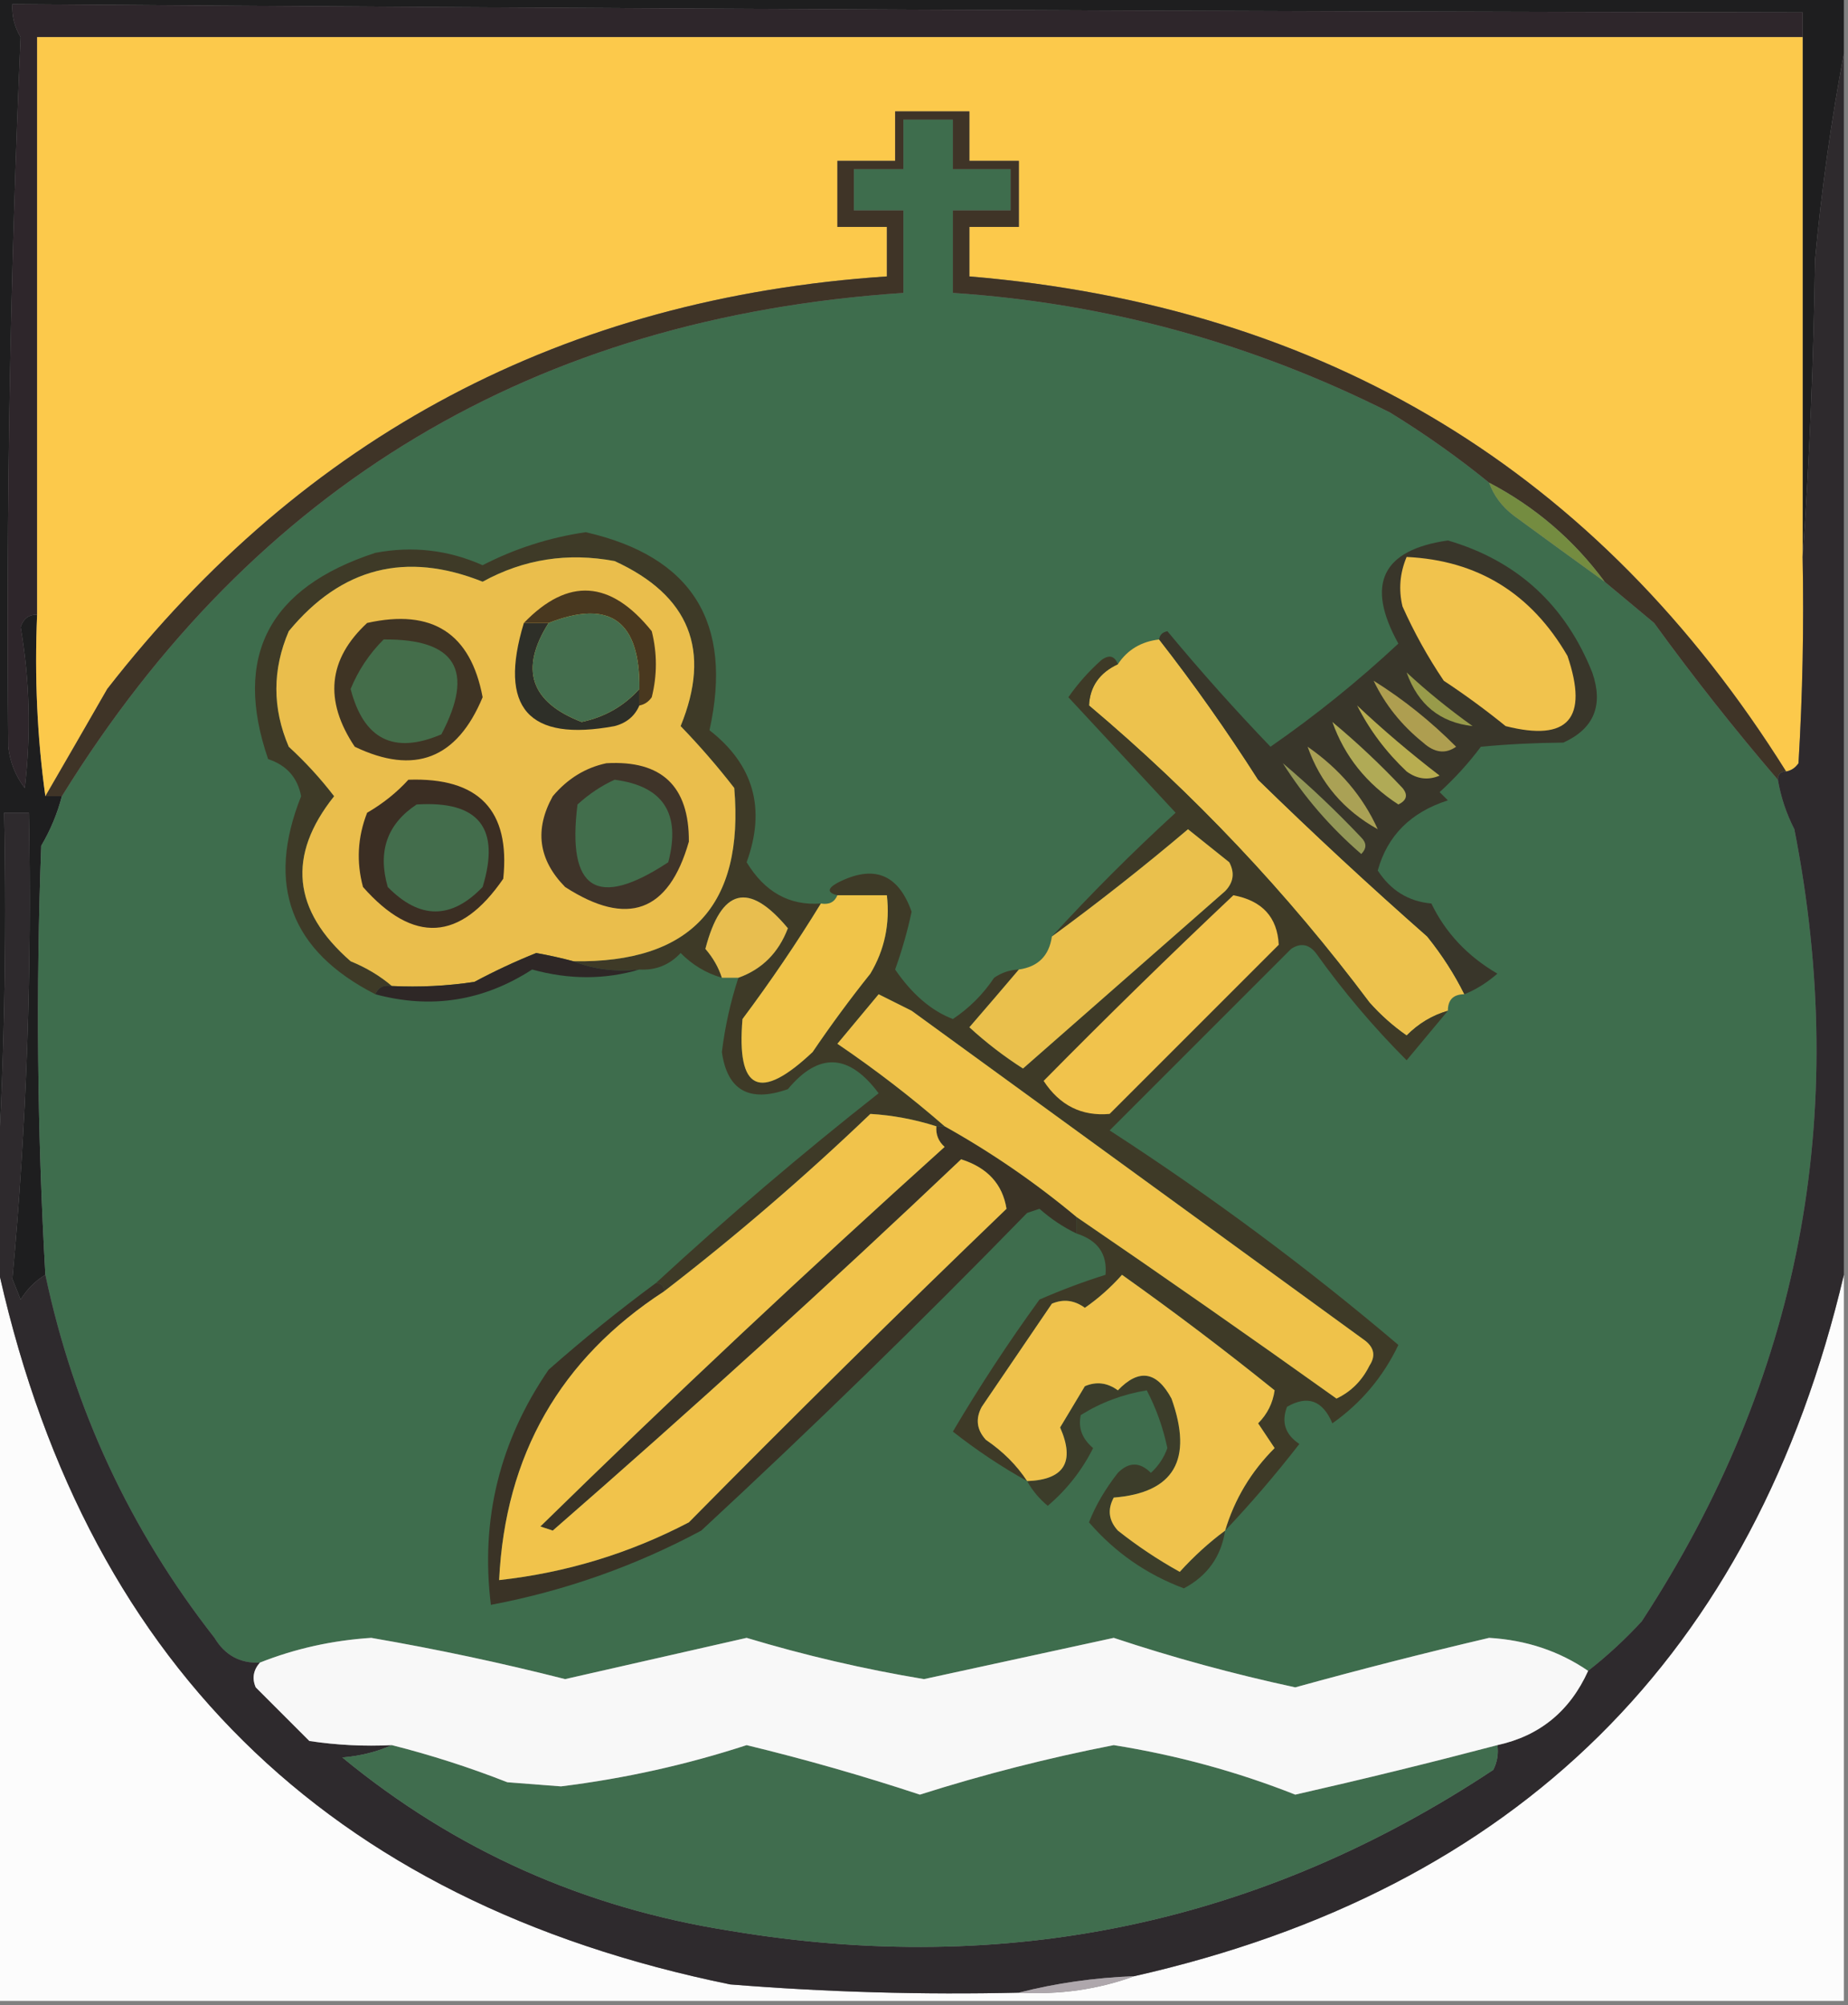 <?xml version="1.0" encoding="UTF-8"?>
<!DOCTYPE svg PUBLIC "-//W3C//DTD SVG 1.1//EN" "http://www.w3.org/Graphics/SVG/1.1/DTD/svg11.dtd">
<svg xmlns="http://www.w3.org/2000/svg" version="1.1" width="224px" height="243px" style="shape-rendering:geometricPrecision; text-rendering:geometricPrecision; image-rendering:optimizeQuality; fill-rule:evenodd; clip-rule:evenodd" xmlns:xlink="http://www.w3.org/1999/xlink">
<rect width="100%" height="100%" fill="#808080" stroke="none"/>
<g><path style="opacity:1" fill="#1e1e1f" d="M -0.5,-0.5 C 74.167,-0.5 148.833,-0.5 223.5,-0.5C 223.5,1.833 223.5,4.167 223.5,6.5C 221.964,14.6 220.798,22.933 220,31.5C 219.831,43.674 219.331,55.674 218.5,67.5C 218.5,46.5 218.5,25.5 218.5,4.5C 218.5,3.5 218.5,2.5 218.5,1.5C 146.149,1.387 73.816,1.054 1.5,0.5C 1.421,1.93 1.754,3.264 2.5,4.5C 1.236,33.123 0.736,61.79 1,90.5C 1.216,92.384 1.883,94.051 3,95.5C 3.775,88.962 3.609,82.462 2.5,76C 2.836,74.97 3.503,74.47 4.5,74.5C 4.175,82.019 4.508,89.352 5.5,96.5C 6.167,96.5 6.833,96.5 7.5,96.5C 6.955,98.593 6.122,100.593 5,102.5C 4.346,119.844 4.512,137.177 5.5,154.5C 4.288,155.23 3.288,156.23 2.5,157.5C 2.167,156.667 1.833,155.833 1.5,155C 3.222,136.336 3.889,117.503 3.5,98.5C 2.5,98.5 1.5,98.5 0.5,98.5C 0.83,114.342 0.496,130.009 -0.5,145.5C -0.5,96.833 -0.5,48.167 -0.5,-0.5 Z"/></g>
<g><path style="opacity:1" fill="#2e262b" d="M 218.5,4.5 C 147.167,4.5 75.833,4.5 4.5,4.5C 4.5,27.833 4.5,51.167 4.5,74.5C 3.503,74.47 2.836,74.97 2.5,76C 3.609,82.462 3.775,88.962 3,95.5C 1.883,94.051 1.216,92.384 1,90.5C 0.736,61.79 1.236,33.123 2.5,4.5C 1.754,3.264 1.421,1.93 1.5,0.5C 73.816,1.054 146.149,1.387 218.5,1.5C 218.5,2.5 218.5,3.5 218.5,4.5 Z"/></g>
<g><path style="opacity:1" fill="#fcc94b" d="M 218.5,4.5 C 218.5,25.5 218.5,46.5 218.5,67.5C 218.666,75.84 218.5,84.173 218,92.5C 217.617,93.056 217.117,93.389 216.5,93.5C 193.716,57.123 160.716,37.123 117.5,33.5C 117.5,31.5 117.5,29.5 117.5,27.5C 119.5,27.5 121.5,27.5 123.5,27.5C 123.5,24.833 123.5,22.167 123.5,19.5C 121.5,19.5 119.5,19.5 117.5,19.5C 117.5,17.5 117.5,15.5 117.5,13.5C 114.5,13.5 111.5,13.5 108.5,13.5C 108.5,15.5 108.5,17.5 108.5,19.5C 106.167,19.5 103.833,19.5 101.5,19.5C 101.5,22.167 101.5,24.833 101.5,27.5C 103.5,27.5 105.5,27.5 107.5,27.5C 107.5,29.5 107.5,31.5 107.5,33.5C 68.428,36.116 36.928,52.783 13,83.5C 10.457,87.933 7.957,92.266 5.5,96.5C 4.508,89.352 4.175,82.019 4.5,74.5C 4.5,51.167 4.5,27.833 4.5,4.5C 75.833,4.5 147.167,4.5 218.5,4.5 Z"/></g>
<g><path style="opacity:1" fill="#3e6d4d" d="M 180.5,58.5 C 181.066,60.078 182.066,61.412 183.5,62.5C 187.203,65.216 190.87,67.883 194.5,70.5C 196.481,72.144 198.481,73.81 200.5,75.5C 205.279,82.085 210.279,88.418 215.5,94.5C 215.857,96.589 216.523,98.589 217.5,100.5C 224.315,135.199 218.149,167.199 199,196.5C 196.963,198.706 194.797,200.706 192.5,202.5C 188.989,200.097 184.989,198.763 180.5,198.5C 172.638,200.345 164.805,202.345 157,204.5C 149.496,202.884 142.163,200.884 135,198.5C 127.312,200.177 119.645,201.843 112,203.5C 104.746,202.295 97.579,200.628 90.5,198.5C 83.156,200.171 75.823,201.838 68.5,203.5C 60.749,201.53 52.916,199.863 45,198.5C 40.269,198.807 35.769,199.807 31.5,201.5C 29.097,201.607 27.264,200.607 26,198.5C 15.777,185.435 8.944,170.768 5.5,154.5C 4.512,137.177 4.346,119.844 5,102.5C 6.122,100.593 6.955,98.593 7.5,96.5C 30.808,58.825 64.808,38.492 109.5,35.5C 109.5,32.167 109.5,28.833 109.5,25.5C 107.5,25.5 105.5,25.5 103.5,25.5C 103.5,23.833 103.5,22.167 103.5,20.5C 105.5,20.5 107.5,20.5 109.5,20.5C 109.5,18.5 109.5,16.5 109.5,14.5C 111.5,14.5 113.5,14.5 115.5,14.5C 115.5,16.5 115.5,18.5 115.5,20.5C 117.833,20.5 120.167,20.5 122.5,20.5C 122.5,22.167 122.5,23.833 122.5,25.5C 120.167,25.5 117.833,25.5 115.5,25.5C 115.5,28.833 115.5,32.167 115.5,35.5C 134.047,36.722 151.714,41.556 168.5,50C 172.742,52.61 176.742,55.443 180.5,58.5 Z"/></g>
<g><path style="opacity:1" fill="#edc24d" d="M 140.5,77.5 C 144.717,82.905 148.717,88.572 152.5,94.5C 159.216,101.053 166.049,107.386 173,113.5C 174.813,115.761 176.313,118.095 177.5,120.5C 176.167,120.5 175.5,121.167 175.5,122.5C 173.606,123.048 171.94,124.048 170.5,125.5C 168.851,124.352 167.351,123.019 166,121.5C 156.046,108.213 144.713,96.213 132,85.5C 132.112,83.203 133.278,81.536 135.5,80.5C 136.659,78.75 138.326,77.75 140.5,77.5 Z"/></g>
<g><path style="opacity:1" fill="#3f3427" d="M 216.5,93.5 C 215.833,93.5 215.5,93.833 215.5,94.5C 210.279,88.418 205.279,82.085 200.5,75.5C 198.481,73.81 196.481,72.144 194.5,70.5C 190.767,65.436 186.101,61.436 180.5,58.5C 176.742,55.443 172.742,52.61 168.5,50C 151.714,41.556 134.047,36.722 115.5,35.5C 115.5,32.167 115.5,28.833 115.5,25.5C 117.833,25.5 120.167,25.5 122.5,25.5C 122.5,23.833 122.5,22.167 122.5,20.5C 120.167,20.5 117.833,20.5 115.5,20.5C 115.5,18.5 115.5,16.5 115.5,14.5C 113.5,14.5 111.5,14.5 109.5,14.5C 109.5,16.5 109.5,18.5 109.5,20.5C 107.5,20.5 105.5,20.5 103.5,20.5C 103.5,22.167 103.5,23.833 103.5,25.5C 105.5,25.5 107.5,25.5 109.5,25.5C 109.5,28.833 109.5,32.167 109.5,35.5C 64.808,38.492 30.808,58.825 7.5,96.5C 6.833,96.5 6.167,96.5 5.5,96.5C 7.957,92.266 10.457,87.933 13,83.5C 36.928,52.783 68.428,36.116 107.5,33.5C 107.5,31.5 107.5,29.5 107.5,27.5C 105.5,27.5 103.5,27.5 101.5,27.5C 101.5,24.833 101.5,22.167 101.5,19.5C 103.833,19.5 106.167,19.5 108.5,19.5C 108.5,17.5 108.5,15.5 108.5,13.5C 111.5,13.5 114.5,13.5 117.5,13.5C 117.5,15.5 117.5,17.5 117.5,19.5C 119.5,19.5 121.5,19.5 123.5,19.5C 123.5,22.167 123.5,24.833 123.5,27.5C 121.5,27.5 119.5,27.5 117.5,27.5C 117.5,29.5 117.5,31.5 117.5,33.5C 160.716,37.123 193.716,57.123 216.5,93.5 Z"/></g>
<g><path style="opacity:1" fill="#748c40" d="M 180.5,58.5 C 186.101,61.436 190.767,65.436 194.5,70.5C 190.87,67.883 187.203,65.216 183.5,62.5C 182.066,61.412 181.066,60.078 180.5,58.5 Z"/></g>
<g><path style="opacity:1" fill="#39362a" d="M 177.5,120.5 C 176.313,118.095 174.813,115.761 173,113.5C 166.049,107.386 159.216,101.053 152.5,94.5C 148.717,88.572 144.717,82.905 140.5,77.5C 140.56,76.957 140.893,76.624 141.5,76.5C 145.552,81.378 149.718,86.045 154,90.5C 159.445,86.726 164.611,82.56 169.5,78C 165.509,70.817 167.509,66.65 175.5,65.5C 183.885,67.958 189.718,73.291 193,81.5C 194.379,85.475 193.213,88.309 189.5,90C 186.089,90.027 182.756,90.194 179.5,90.5C 178.018,92.483 176.351,94.316 174.5,96C 174.833,96.333 175.167,96.667 175.5,97C 171.003,98.439 168.169,101.272 167,105.5C 168.571,107.923 170.737,109.256 173.5,109.5C 175.218,113.056 177.884,115.89 181.5,118C 180.264,119.085 178.931,119.918 177.5,120.5 Z"/></g>
<g><path style="opacity:1" fill="#939757" d="M 155.5,92.5 C 158.751,95.246 161.917,98.246 165,101.5C 165.667,102.167 165.667,102.833 165,103.5C 161.227,100.236 158.06,96.57 155.5,92.5 Z"/></g>
<g><path style="opacity:1" fill="#aaa155" d="M 158.5,90.5 C 162.373,93.186 165.206,96.519 167,100.5C 162.866,98.205 160.033,94.871 158.5,90.5 Z"/></g>
<g><path style="opacity:1" fill="#b8ad50" d="M 164.5,85.5 C 167.622,88.446 170.956,91.279 174.5,94C 173.101,94.595 171.768,94.428 170.5,93.5C 167.995,91.131 165.995,88.465 164.5,85.5 Z"/></g>
<g><path style="opacity:1" fill="#b0aa56" d="M 161.5,87.5 C 164.49,89.99 167.323,92.656 170,95.5C 170.688,96.332 170.521,96.998 169.5,97.5C 165.637,94.987 162.971,91.653 161.5,87.5 Z"/></g>
<g><path style="opacity:1" fill="#ae9e50" d="M 166.5,82.5 C 170.084,84.739 173.417,87.406 176.5,90.5C 175.21,91.408 173.877,91.241 172.5,90C 169.882,87.894 167.882,85.394 166.5,82.5 Z"/></g>
<g><path style="opacity:1" fill="#989b4a" d="M 170.5,81.5 C 172.959,83.779 175.626,85.946 178.5,88C 174.549,87.561 171.883,85.394 170.5,81.5 Z"/></g>
<g><path style="opacity:1" fill="#f1c34d" d="M 170.5,67.5 C 179.101,67.907 185.601,71.907 190,79.5C 192.575,87.088 190.075,89.921 182.5,88C 180.089,86.044 177.589,84.211 175,82.5C 173.065,79.629 171.399,76.629 170,73.5C 169.51,71.455 169.677,69.455 170.5,67.5 Z"/></g>
<g><path style="opacity:1" fill="#3e3a27" d="M 99.5,109.5 C 96.58,114.268 93.413,118.934 90,123.5C 89.26,132.213 92.093,133.546 98.5,127.5C 100.714,124.237 103.047,121.07 105.5,118C 107.225,115.114 107.892,111.948 107.5,108.5C 105.5,108.5 103.5,108.5 101.5,108.5C 100.262,108.19 100.262,107.69 101.5,107C 105.88,104.736 108.88,105.903 110.5,110.5C 109.988,112.884 109.321,115.217 108.5,117.5C 110.561,120.505 112.894,122.505 115.5,123.5C 117.5,122.167 119.167,120.5 120.5,118.5C 121.417,117.873 122.417,117.539 123.5,117.5C 121.575,119.769 119.575,122.103 117.5,124.5C 119.524,126.358 121.691,128.025 124,129.5C 132.192,122.304 140.359,115.138 148.5,108C 149.517,106.951 149.684,105.784 149,104.5C 147.341,103.169 145.674,101.835 144,100.5C 138.617,105.057 133.117,109.391 127.5,113.5C 132.273,108.279 137.273,103.279 142.5,98.5C 138.167,93.833 133.833,89.167 129.5,84.5C 130.648,82.851 131.981,81.351 133.5,80C 134.437,79.308 135.103,79.475 135.5,80.5C 133.278,81.536 132.112,83.203 132,85.5C 144.713,96.213 156.046,108.213 166,121.5C 167.351,123.019 168.851,124.352 170.5,125.5C 171.94,124.048 173.606,123.048 175.5,122.5C 173.856,124.481 172.19,126.481 170.5,128.5C 166.487,124.485 162.821,120.152 159.5,115.5C 158.635,114.417 157.635,114.251 156.5,115C 149.194,122.306 141.86,129.64 134.5,137C 146.796,144.964 158.462,153.631 169.5,163C 167.649,166.877 164.983,170.044 161.5,172.5C 160.327,169.721 158.493,169.054 156,170.5C 155.289,172.367 155.789,173.867 157.5,175C 154.635,178.692 151.635,182.192 148.5,185.5C 149.65,181.677 151.65,178.344 154.5,175.5C 153.833,174.5 153.167,173.5 152.5,172.5C 153.611,171.389 154.278,170.055 154.5,168.5C 148.484,163.652 142.317,158.986 136,154.5C 134.649,156.019 133.149,157.352 131.5,158.5C 130.232,157.572 128.899,157.405 127.5,158C 124.667,162.167 121.833,166.333 119,170.5C 118.219,171.944 118.386,173.277 119.5,174.5C 121.57,175.903 123.237,177.57 124.5,179.5C 121.385,177.769 118.385,175.769 115.5,173.5C 118.751,167.996 122.251,162.662 126,157.5C 128.68,156.33 131.347,155.33 134,154.5C 134.239,151.989 133.072,150.323 130.5,149.5C 130.5,148.833 130.5,148.167 130.5,147.5C 141.027,154.69 151.527,162.023 162,169.5C 163.767,168.66 165.101,167.327 166,165.5C 166.749,164.365 166.583,163.365 165.5,162.5C 147.173,149.175 128.839,135.842 110.5,122.5C 109.167,121.833 107.833,121.167 106.5,120.5C 104.833,122.5 103.167,124.5 101.5,126.5C 106.082,129.611 110.416,132.945 114.5,136.5C 114.167,136.5 113.833,136.5 113.5,136.5C 110.846,135.658 108.179,135.158 105.5,135C 97.508,142.648 89.175,149.814 80.5,156.5C 80.5,155.833 80.167,155.5 79.5,155.5C 88.162,147.511 97.162,139.844 106.5,132.5C 102.909,127.67 99.242,127.503 95.5,132C 90.823,133.652 88.156,132.152 87.5,127.5C 87.879,124.418 88.546,121.418 89.5,118.5C 92.37,117.472 94.37,115.472 95.5,112.5C 90.756,106.798 87.422,107.632 85.5,115C 86.43,116.077 87.096,117.244 87.5,118.5C 85.606,117.952 83.94,116.952 82.5,115.5C 81.15,116.95 79.484,117.617 77.5,117.5C 74.615,117.806 71.948,117.473 69.5,116.5C 83.715,116.728 90.215,109.728 89,95.5C 86.987,92.9 84.82,90.4 82.5,88C 86.254,78.834 83.588,72.167 74.5,68C 68.814,66.932 63.481,67.766 58.5,70.5C 49.194,66.785 41.361,68.785 35,76.5C 33,81.167 33,85.833 35,90.5C 37.018,92.35 38.851,94.35 40.5,96.5C 34.777,103.674 35.444,110.341 42.5,116.5C 44.396,117.275 46.063,118.275 47.5,119.5C 46.508,119.328 45.842,119.662 45.5,120.5C 35.213,115.255 32.213,107.255 36.5,96.5C 36.069,94.234 34.736,92.734 32.5,92C 28.224,79.558 32.557,71.224 45.5,67C 50.002,66.148 54.336,66.648 58.5,68.5C 62.434,66.474 66.6,65.141 71,64.5C 83.888,67.444 88.888,75.444 86,88.5C 91.364,92.686 92.864,98.02 90.5,104.5C 92.703,108.121 95.703,109.788 99.5,109.5 Z"/></g>
<g><path style="opacity:1" fill="#eabe4c" d="M 69.5,116.5 C 68.033,116.106 66.533,115.773 65,115.5C 62.483,116.507 59.983,117.674 57.5,119C 54.183,119.498 50.85,119.665 47.5,119.5C 46.063,118.275 44.396,117.275 42.5,116.5C 35.444,110.341 34.777,103.674 40.5,96.5C 38.851,94.35 37.018,92.35 35,90.5C 33,85.833 33,81.167 35,76.5C 41.361,68.785 49.194,66.785 58.5,70.5C 63.481,67.766 68.814,66.932 74.5,68C 83.588,72.167 86.254,78.834 82.5,88C 84.82,90.4 86.987,92.9 89,95.5C 90.215,109.728 83.715,116.728 69.5,116.5 Z"/></g>
<g><path style="opacity:1" fill="#3f3429" d="M 73.5,92.5 C 80.206,92.115 83.539,95.282 83.5,102C 81.061,110.547 76.061,112.38 68.5,107.5C 65.26,104.206 64.76,100.539 67,96.5C 68.792,94.372 70.958,93.039 73.5,92.5 Z"/></g>
<g><path style="opacity:1" fill="#3b2e23" d="M 49.5,94.5 C 58.037,94.201 61.871,98.201 61,106.5C 55.785,114.09 50.118,114.423 44,107.5C 43.179,104.446 43.345,101.446 44.5,98.5C 46.419,97.388 48.086,96.054 49.5,94.5 Z"/></g>
<g><path style="opacity:1" fill="#436d4c" d="M 50.5,97.5 C 58.019,97.016 60.686,100.349 58.5,107.5C 54.706,111.446 50.873,111.446 47,107.5C 45.756,103.191 46.923,99.858 50.5,97.5 Z"/></g>
<g><path style="opacity:1" fill="#426e4c" d="M 74.5,94.5 C 80.39,95.259 82.557,98.593 81,104.5C 72.361,110.204 68.694,107.87 70,97.5C 71.409,96.219 72.909,95.219 74.5,94.5 Z"/></g>
<g><path style="opacity:1" fill="#3f3424" d="M 44.5,75.5 C 52.382,73.74 57.048,76.74 58.5,84.5C 55.397,91.972 50.23,93.972 43,90.5C 39.257,84.904 39.757,79.904 44.5,75.5 Z"/></g>
<g><path style="opacity:1" fill="#2e2f28" d="M 63.5,75.5 C 64.5,75.5 65.5,75.5 66.5,75.5C 62.955,81.1 64.288,85.1 70.5,87.5C 73.308,86.906 75.641,85.573 77.5,83.5C 77.5,84.167 77.5,84.833 77.5,85.5C 76.942,86.79 75.942,87.623 74.5,88C 64.041,89.94 60.375,85.773 63.5,75.5 Z"/></g>
<g><path style="opacity:1" fill="#446d4a" d="M 46.5,77.5 C 55.244,77.413 57.577,81.246 53.5,89C 47.748,91.457 44.082,89.624 42.5,83.5C 43.432,81.234 44.765,79.234 46.5,77.5 Z"/></g>
<g><path style="opacity:1" fill="#49381f" d="M 77.5,85.5 C 77.5,84.833 77.5,84.167 77.5,83.5C 77.605,75.245 73.938,72.579 66.5,75.5C 65.5,75.5 64.5,75.5 63.5,75.5C 68.845,69.952 74.011,70.285 79,76.5C 79.667,79.167 79.667,81.833 79,84.5C 78.617,85.056 78.117,85.389 77.5,85.5 Z"/></g>
<g><path style="opacity:1" fill="#446e4e" d="M 77.5,83.5 C 75.641,85.573 73.308,86.906 70.5,87.5C 64.288,85.1 62.955,81.1 66.5,75.5C 73.938,72.579 77.605,75.245 77.5,83.5 Z"/></g>
<g><path style="opacity:1" fill="#fcfcfc" d="M -0.5,152.5 C 9.819,201.151 39.485,230.484 88.5,240.5C 100.142,241.437 111.809,241.77 123.5,241.5C 128.434,241.771 133.1,241.104 137.5,239.5C 183.95,228.979 212.616,200.645 223.5,154.5C 223.5,183.833 223.5,213.167 223.5,242.5C 148.833,242.5 74.167,242.5 -0.5,242.5C -0.5,212.5 -0.5,182.5 -0.5,152.5 Z"/></g>
<g><path style="opacity:1" fill="#2e2a2d" d="M 223.5,6.5 C 223.5,55.833 223.5,105.167 223.5,154.5C 212.616,200.645 183.95,228.979 137.5,239.5C 132.63,239.69 127.964,240.356 123.5,241.5C 111.809,241.77 100.142,241.437 88.5,240.5C 39.485,230.484 9.819,201.151 -0.5,152.5C -0.5,150.167 -0.5,147.833 -0.5,145.5C 0.496,130.009 0.83,114.342 0.5,98.5C 1.5,98.5 2.5,98.5 3.5,98.5C 3.889,117.503 3.222,136.336 1.5,155C 1.833,155.833 2.167,156.667 2.5,157.5C 3.288,156.23 4.288,155.23 5.5,154.5C 8.944,170.768 15.777,185.435 26,198.5C 27.264,200.607 29.097,201.607 31.5,201.5C 30.697,202.423 30.53,203.423 31,204.5C 33.167,206.667 35.333,208.833 37.5,211C 40.817,211.498 44.15,211.665 47.5,211.5C 45.708,212.309 43.708,212.809 41.5,213C 55.137,224.225 70.803,231.225 88.5,234C 122.048,239.625 152.881,233.125 181,214.5C 181.483,213.552 181.649,212.552 181.5,211.5C 186.626,210.382 190.293,207.382 192.5,202.5C 194.797,200.706 196.963,198.706 199,196.5C 218.149,167.199 224.315,135.199 217.5,100.5C 216.523,98.589 215.857,96.589 215.5,94.5C 215.5,93.833 215.833,93.5 216.5,93.5C 217.117,93.389 217.617,93.056 218,92.5C 218.5,84.173 218.666,75.84 218.5,67.5C 219.331,55.674 219.831,43.674 220,31.5C 220.798,22.933 221.964,14.6 223.5,6.5 Z"/></g>
<g><path style="opacity:1" fill="#406d4e" d="M 47.5,211.5 C 52.238,212.698 56.905,214.198 61.5,216C 63.667,216.167 65.833,216.333 68,216.5C 75.716,215.543 83.216,213.877 90.5,211.5C 97.598,213.219 104.598,215.219 111.5,217.5C 119.229,215.049 127.063,213.049 135,211.5C 142.638,212.718 149.972,214.718 157,217.5C 165.219,215.636 173.385,213.636 181.5,211.5C 181.649,212.552 181.483,213.552 181,214.5C 152.881,233.125 122.048,239.625 88.5,234C 70.803,231.225 55.137,224.225 41.5,213C 43.708,212.809 45.708,212.309 47.5,211.5 Z"/></g>
<g><path style="opacity:1" fill="#f8f8f8" d="M 192.5,202.5 C 190.293,207.382 186.626,210.382 181.5,211.5C 173.385,213.636 165.219,215.636 157,217.5C 149.972,214.718 142.638,212.718 135,211.5C 127.063,213.049 119.229,215.049 111.5,217.5C 104.598,215.219 97.598,213.219 90.5,211.5C 83.216,213.877 75.716,215.543 68,216.5C 65.833,216.333 63.667,216.167 61.5,216C 56.905,214.198 52.238,212.698 47.5,211.5C 44.15,211.665 40.817,211.498 37.5,211C 35.333,208.833 33.167,206.667 31,204.5C 30.53,203.423 30.697,202.423 31.5,201.5C 35.769,199.807 40.269,198.807 45,198.5C 52.916,199.863 60.749,201.53 68.5,203.5C 75.823,201.838 83.156,200.171 90.5,198.5C 97.579,200.628 104.746,202.295 112,203.5C 119.645,201.843 127.312,200.177 135,198.5C 142.163,200.884 149.496,202.884 157,204.5C 164.805,202.345 172.638,200.345 180.5,198.5C 184.989,198.763 188.989,200.097 192.5,202.5 Z"/></g>
<g><path style="opacity:1" fill="#3c3d2a" d="M 148.5,185.5 C 148.016,188.655 146.349,190.988 143.5,192.5C 138.977,190.808 135.143,188.141 132,184.5C 132.783,182.485 133.95,180.485 135.5,178.5C 136.833,177.167 138.167,177.167 139.5,178.5C 140.415,177.672 141.081,176.672 141.5,175.5C 140.975,173.012 140.142,170.679 139,168.5C 136.101,168.977 133.434,169.977 131,171.5C 130.667,173.047 131.167,174.38 132.5,175.5C 131.149,178.196 129.316,180.53 127,182.5C 125.955,181.627 125.122,180.627 124.5,179.5C 128.998,179.343 130.331,177.176 128.5,173C 129.484,171.343 130.484,169.677 131.5,168C 132.899,167.405 134.232,167.572 135.5,168.5C 138.043,165.84 140.209,166.173 142,169.5C 144.647,176.916 142.314,180.916 135,181.5C 134.219,182.944 134.386,184.277 135.5,185.5C 137.874,187.378 140.374,189.045 143,190.5C 144.729,188.599 146.562,186.932 148.5,185.5 Z"/></g>
<g><path style="opacity:1" fill="#3a3326" d="M 113.5,136.5 C 113.833,136.5 114.167,136.5 114.5,136.5C 120.181,139.673 125.514,143.339 130.5,147.5C 130.5,148.167 130.5,148.833 130.5,149.5C 128.886,148.729 127.386,147.729 126,146.5C 125.5,146.667 125,146.833 124.5,147C 111.643,160.191 98.476,173.024 85,185.5C 76.986,189.798 68.486,192.798 59.5,194.5C 58.227,184.146 60.56,174.646 66.5,166C 70.708,162.287 75.041,158.787 79.5,155.5C 80.167,155.5 80.5,155.833 80.5,156.5C 67.9,164.692 61.233,176.358 60.5,191.5C 68.621,190.603 76.287,188.27 83.5,184.5C 96.1,171.734 108.933,159.068 122,146.5C 121.529,143.517 119.696,141.517 116.5,140.5C 100.333,155.839 83.833,170.839 67,185.5C 66.5,185.333 66,185.167 65.5,185C 81.4,169.44 97.734,154.107 114.5,139C 113.748,138.329 113.414,137.496 113.5,136.5 Z"/></g>
<g><path style="opacity:1" fill="#efc24c" d="M 148.5,185.5 C 146.562,186.932 144.729,188.599 143,190.5C 140.374,189.045 137.874,187.378 135.5,185.5C 134.386,184.277 134.219,182.944 135,181.5C 142.314,180.916 144.647,176.916 142,169.5C 140.209,166.173 138.043,165.84 135.5,168.5C 134.232,167.572 132.899,167.405 131.5,168C 130.484,169.677 129.484,171.343 128.5,173C 130.331,177.176 128.998,179.343 124.5,179.5C 123.237,177.57 121.57,175.903 119.5,174.5C 118.386,173.277 118.219,171.944 119,170.5C 121.833,166.333 124.667,162.167 127.5,158C 128.899,157.405 130.232,157.572 131.5,158.5C 133.149,157.352 134.649,156.019 136,154.5C 142.317,158.986 148.484,163.652 154.5,168.5C 154.278,170.055 153.611,171.389 152.5,172.5C 153.167,173.5 153.833,174.5 154.5,175.5C 151.65,178.344 149.65,181.677 148.5,185.5 Z"/></g>
<g><path style="opacity:1" fill="#f1c34b" d="M 113.5,136.5 C 113.414,137.496 113.748,138.329 114.5,139C 97.734,154.107 81.4,169.44 65.5,185C 66,185.167 66.5,185.333 67,185.5C 83.833,170.839 100.333,155.839 116.5,140.5C 119.696,141.517 121.529,143.517 122,146.5C 108.933,159.068 96.1,171.734 83.5,184.5C 76.287,188.27 68.621,190.603 60.5,191.5C 61.233,176.358 67.9,164.692 80.5,156.5C 89.175,149.814 97.508,142.648 105.5,135C 108.179,135.158 110.846,135.658 113.5,136.5 Z"/></g>
<g><path style="opacity:1" fill="#efc24a" d="M 130.5,147.5 C 125.514,143.339 120.181,139.673 114.5,136.5C 110.416,132.945 106.082,129.611 101.5,126.5C 103.167,124.5 104.833,122.5 106.5,120.5C 107.833,121.167 109.167,121.833 110.5,122.5C 128.839,135.842 147.173,149.175 165.5,162.5C 166.583,163.365 166.749,164.365 166,165.5C 165.101,167.327 163.767,168.66 162,169.5C 151.527,162.023 141.027,154.69 130.5,147.5 Z"/></g>
<g><path style="opacity:1" fill="#2e2726" d="M 69.5,116.5 C 71.948,117.473 74.615,117.806 77.5,117.5C 73.318,118.739 68.985,118.739 64.5,117.5C 58.598,121.323 52.265,122.323 45.5,120.5C 45.842,119.662 46.508,119.328 47.5,119.5C 50.85,119.665 54.183,119.498 57.5,119C 59.983,117.674 62.483,116.507 65,115.5C 66.533,115.773 68.033,116.106 69.5,116.5 Z"/></g>
<g><path style="opacity:1" fill="#e8be4f" d="M 89.5,118.5 C 88.833,118.5 88.167,118.5 87.5,118.5C 87.096,117.244 86.43,116.077 85.5,115C 87.422,107.632 90.756,106.798 95.5,112.5C 94.37,115.472 92.37,117.472 89.5,118.5 Z"/></g>
<g><path style="opacity:1" fill="#f1c34c" d="M 149.5,108.5 C 153,109.159 154.833,111.159 155,114.5C 148.167,121.333 141.333,128.167 134.5,135C 131.118,135.309 128.451,133.976 126.5,131C 134.068,123.326 141.735,115.826 149.5,108.5 Z"/></g>
<g><path style="opacity:1" fill="#f0c449" d="M 101.5,108.5 C 103.5,108.5 105.5,108.5 107.5,108.5C 107.892,111.948 107.225,115.114 105.5,118C 103.047,121.07 100.714,124.237 98.5,127.5C 92.093,133.546 89.26,132.213 90,123.5C 93.413,118.934 96.58,114.268 99.5,109.5C 100.492,109.672 101.158,109.338 101.5,108.5 Z"/></g>
<g><path style="opacity:1" fill="#eac04c" d="M 123.5,117.5 C 125.833,117.167 127.167,115.833 127.5,113.5C 133.117,109.391 138.617,105.057 144,100.5C 145.674,101.835 147.341,103.169 149,104.5C 149.684,105.784 149.517,106.951 148.5,108C 140.359,115.138 132.192,122.304 124,129.5C 121.691,128.025 119.524,126.358 117.5,124.5C 119.575,122.103 121.575,119.769 123.5,117.5 Z"/></g>
<g><path style="opacity:1" fill="#aea7ac" d="M 137.5,239.5 C 133.1,241.104 128.434,241.771 123.5,241.5C 127.964,240.356 132.63,239.69 137.5,239.5 Z"/></g>
</svg>
